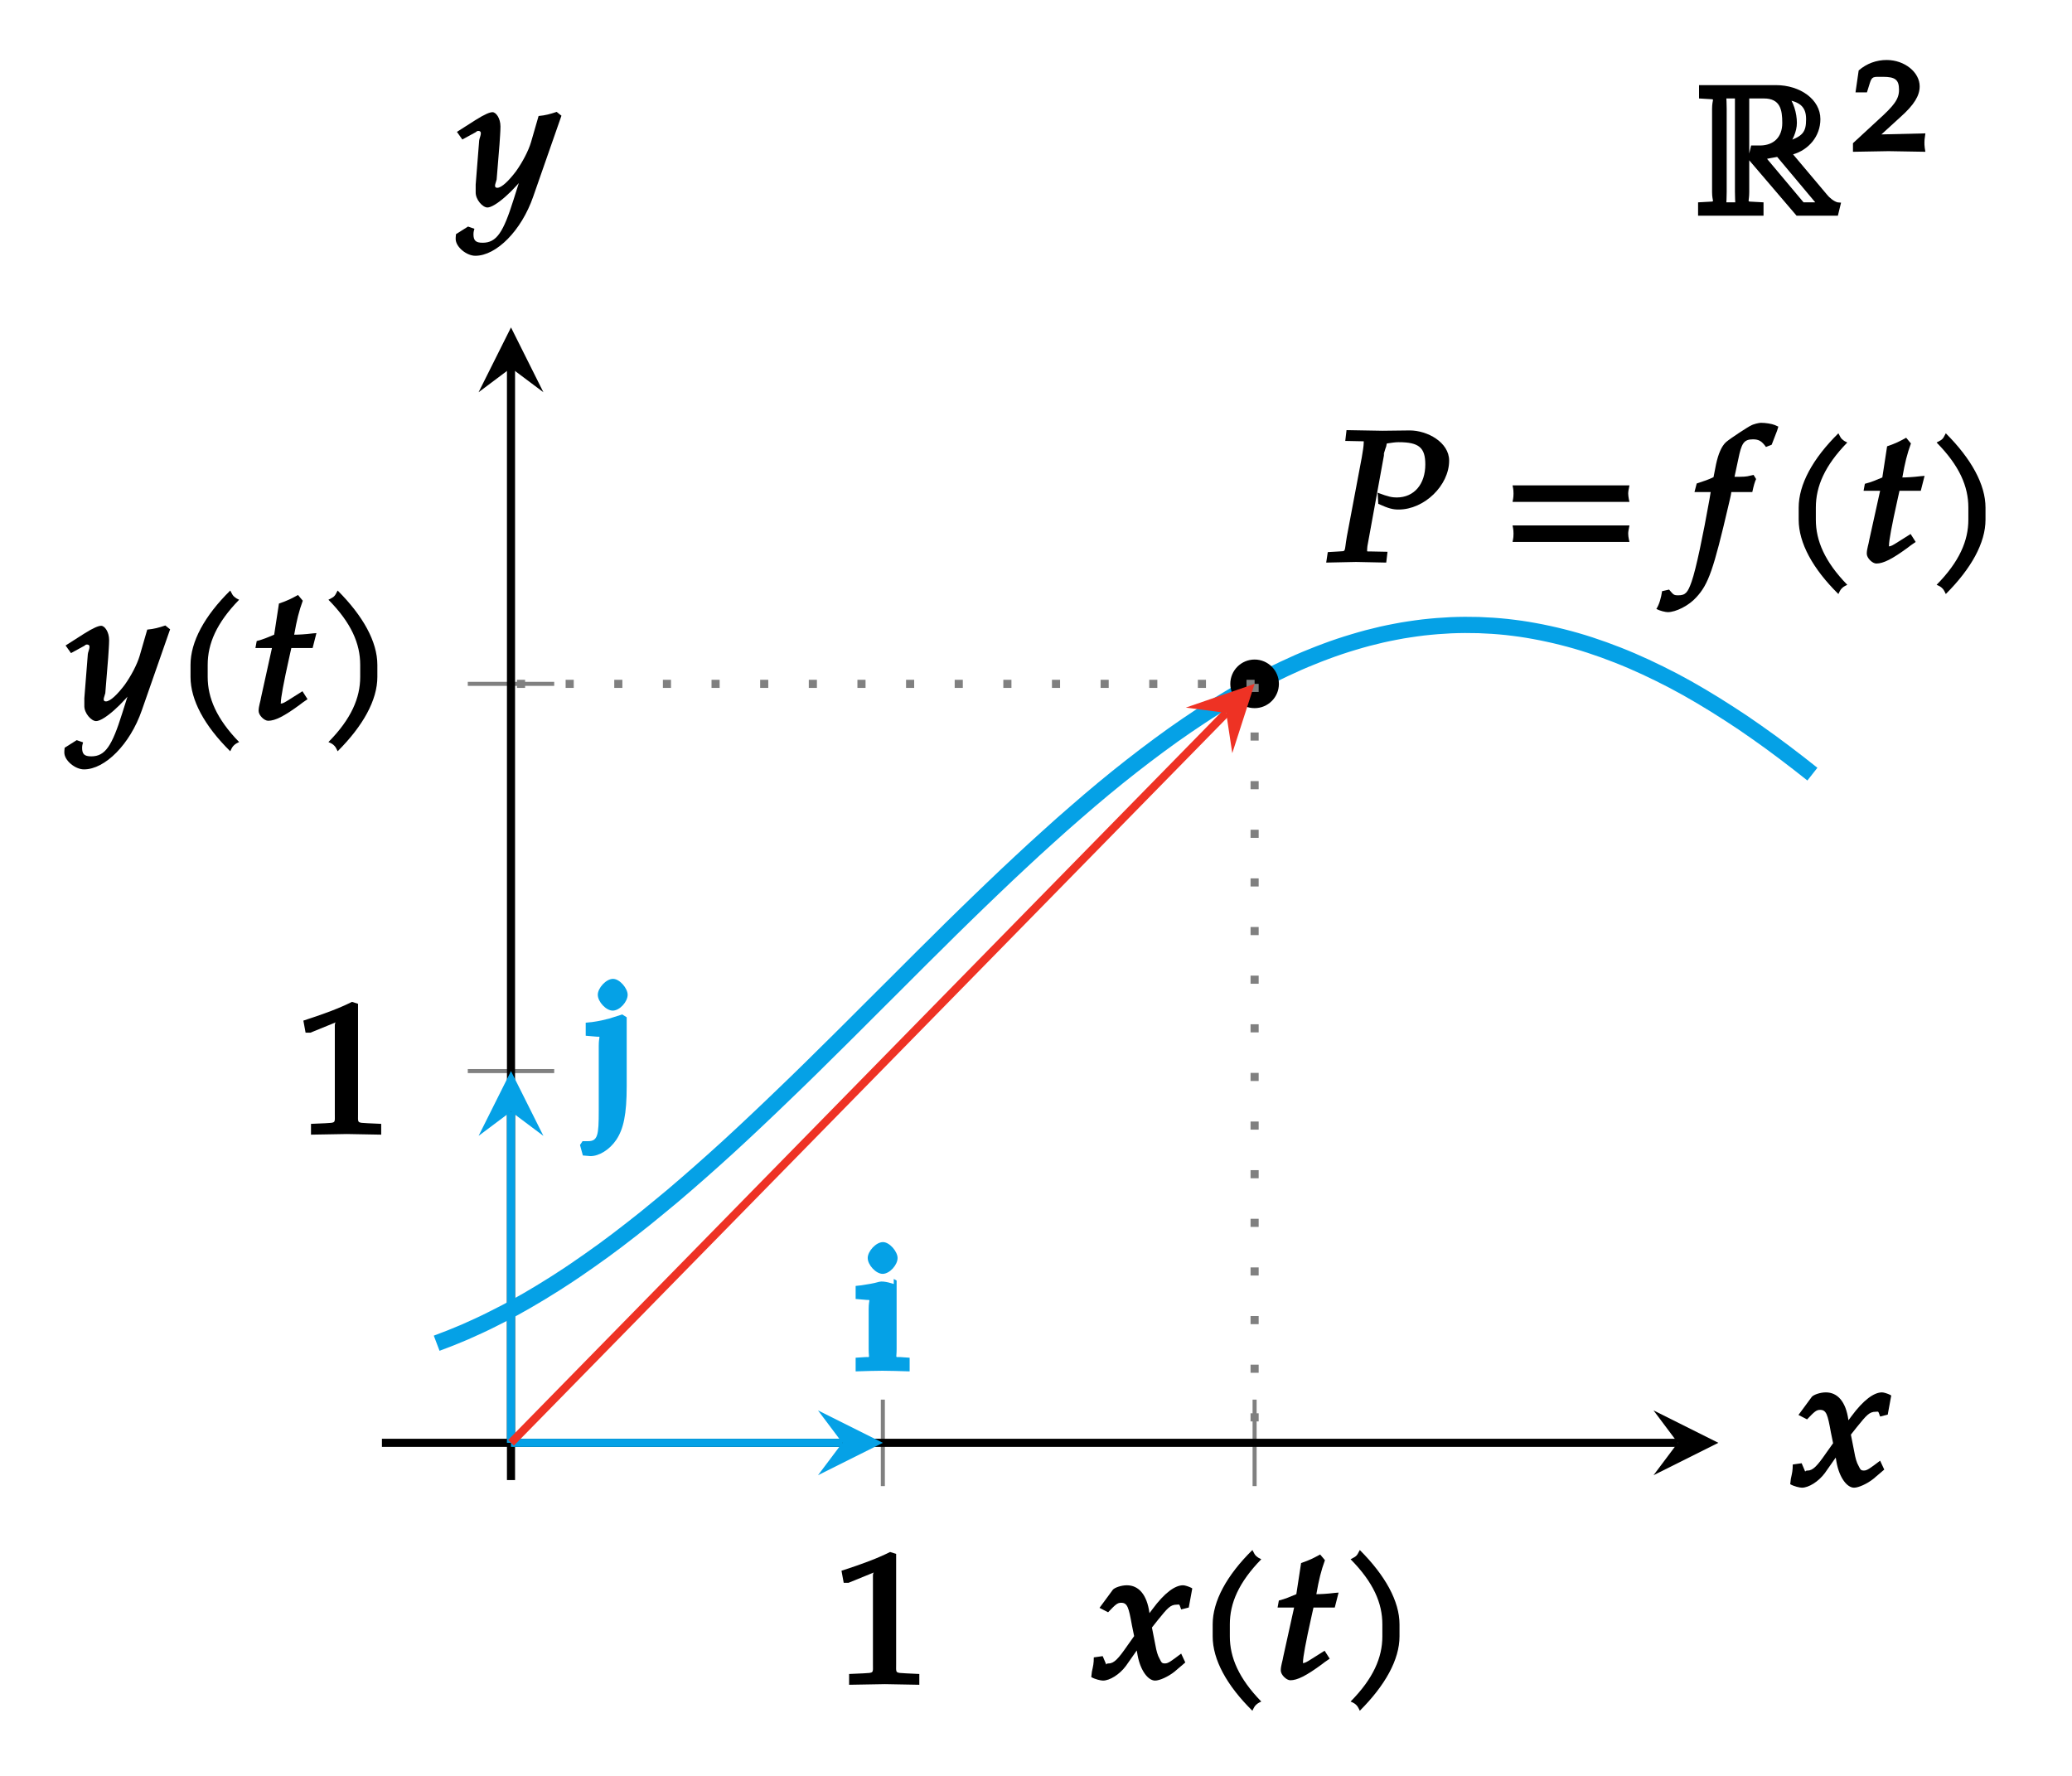 <?xml version="1.0" encoding="UTF-8"?>
<svg xmlns="http://www.w3.org/2000/svg" xmlns:xlink="http://www.w3.org/1999/xlink" width="101.91pt" height="87.36pt" viewBox="0 0 101.91 87.36" version="1.1">
<defs>
<g>
<symbol overflow="visible" id="glyph0-0">
<path style="stroke:none;" d=""/>
</symbol>
<symbol overflow="visible" id="glyph0-1">
<path style="stroke:none;" d="M 4.328 -0.109 L 4.328 -0.5 L 3.672 -0.531 C 3.125 -0.562 3.188 -0.531 3.188 -1 L 3.188 -6.406 L 2.891 -6.5 C 2.266 -6.188 1.562 -5.922 0.5 -5.578 L 0.609 -4.984 L 0.844 -4.984 L 2.109 -5.5 L 2.141 -5.5 C 2.188 -5.5 2.047 -5.562 2.047 -5.344 L 2.047 -1 C 2.047 -0.531 2.109 -0.562 1.578 -0.531 L 0.875 -0.5 L 0.875 0.031 L 2.641 0 L 4.328 0.031 Z M 4.328 -0.109 "/>
</symbol>
<symbol overflow="visible" id="glyph0-2">
<path style="stroke:none;" d="M 4.938 -4.469 C 4.812 -4.531 4.625 -4.594 4.531 -4.594 C 4.141 -4.594 3.625 -4.234 3.016 -3.406 L 2.656 -2.922 L 2.938 -2.812 L 2.875 -3.25 C 2.75 -4.141 2.344 -4.594 1.766 -4.594 C 1.5 -4.594 1.172 -4.484 1.078 -4.375 L 0.422 -3.484 L 0.844 -3.266 C 1.203 -3.641 1.297 -3.734 1.484 -3.734 C 1.797 -3.734 1.859 -3.5 2.016 -2.625 L 2.125 -2.094 L 1.781 -1.609 C 1.359 -1 1.141 -0.75 0.875 -0.75 C 0.719 -0.75 0.766 -0.656 0.75 -0.703 L 0.578 -1.109 L 0.141 -1.047 C 0.141 -0.75 0.109 -0.625 0.047 -0.344 C 0.031 -0.234 0.031 -0.203 0.016 -0.078 C 0.203 0.031 0.484 0.094 0.594 0.094 C 0.922 0.094 1.406 -0.203 1.719 -0.625 L 2.453 -1.672 L 2.188 -1.766 L 2.297 -1.141 C 2.438 -0.391 2.812 0.094 3.156 0.094 C 3.375 0.094 3.797 -0.094 4.109 -0.344 L 4.641 -0.797 L 4.438 -1.234 C 3.922 -0.844 3.797 -0.75 3.641 -0.75 C 3.484 -0.75 3.469 -0.797 3.375 -0.984 C 3.281 -1.141 3.219 -1.375 3.172 -1.641 L 3 -2.516 L 3.297 -2.891 C 3.766 -3.469 3.906 -3.641 4.219 -3.641 C 4.375 -3.641 4.328 -3.703 4.438 -3.406 L 4.812 -3.5 L 4.984 -4.438 Z M 4.938 -4.469 "/>
</symbol>
<symbol overflow="visible" id="glyph0-3">
<path style="stroke:none;" d="M 3.188 -5.938 C 3.141 -5.969 3.094 -6 3.047 -6.047 C 3 -6.094 2.969 -6.141 2.875 -6.328 C 1.609 -5.078 0.922 -3.812 0.922 -2.672 L 0.922 -2.078 C 0.922 -0.938 1.609 0.328 2.875 1.578 C 2.969 1.375 3 1.344 3.047 1.297 C 3.094 1.25 3.141 1.203 3.312 1.125 C 2.203 -0.016 1.766 -1.047 1.766 -2.078 L 1.766 -2.672 C 1.766 -3.719 2.203 -4.734 3.312 -5.875 Z M 3.188 -5.938 "/>
</symbol>
<symbol overflow="visible" id="glyph0-4">
<path style="stroke:none;" d="M 3.125 -4.219 C 2.75 -4.172 2.406 -4.156 2.219 -4.156 C 2.344 -4.875 2.453 -5.312 2.641 -5.828 L 2.406 -6.109 C 2.062 -5.922 1.922 -5.844 1.469 -5.688 L 1.234 -4.156 C 0.938 -4.031 0.688 -3.922 0.375 -3.844 L 0.312 -3.5 L 1.125 -3.5 L 0.594 -1.094 C 0.562 -0.875 0.469 -0.641 0.469 -0.406 C 0.469 -0.188 0.75 0.078 0.938 0.078 C 1.281 0.078 1.719 -0.141 2.484 -0.703 C 2.656 -0.828 2.594 -0.797 2.875 -0.984 L 2.625 -1.375 L 2.031 -1 C 1.734 -0.812 1.656 -0.766 1.547 -0.766 C 1.469 -0.766 1.562 -0.703 1.562 -0.812 C 1.562 -1.047 1.688 -1.75 1.984 -3.078 L 2.078 -3.5 L 3.125 -3.5 L 3.312 -4.234 Z M 3.125 -4.219 "/>
</symbol>
<symbol overflow="visible" id="glyph0-5">
<path style="stroke:none;" d="M 2.875 -2.078 L 2.875 -2.672 C 2.875 -3.812 2.172 -5.078 0.922 -6.328 C 0.828 -6.141 0.797 -6.094 0.75 -6.047 C 0.703 -6 0.656 -5.969 0.469 -5.875 C 1.594 -4.734 2.031 -3.719 2.031 -2.672 L 2.031 -2.078 C 2.031 -1.047 1.594 -0.016 0.469 1.125 C 0.656 1.203 0.703 1.25 0.75 1.297 C 0.797 1.344 0.828 1.375 0.922 1.578 C 2.172 0.328 2.875 -0.938 2.875 -2.078 Z M 2.875 -2.078 "/>
</symbol>
<symbol overflow="visible" id="glyph0-6">
<path style="stroke:none;" d="M 4.984 -4.469 L 4.812 -4.609 C 4.484 -4.5 4.266 -4.438 3.922 -4.406 L 3.547 -3.109 C 3.422 -2.688 3.125 -2.125 2.812 -1.688 C 2.469 -1.234 2.109 -0.875 1.891 -0.875 C 1.672 -0.875 1.844 -1.172 1.859 -1.281 L 2 -3.016 C 2.016 -3.297 2.047 -3.641 2.047 -3.891 C 2.047 -4.297 1.828 -4.594 1.656 -4.594 C 1.531 -4.594 1.281 -4.5 0.812 -4.203 L -0.094 -3.625 L 0.172 -3.25 L 0.828 -3.609 C 0.875 -3.641 0.891 -3.672 0.953 -3.672 C 1.203 -3.672 1.016 -3.359 1 -3.203 L 0.828 -1.031 L 0.828 -0.672 C 0.812 -0.297 1.172 0.094 1.406 0.094 C 1.766 0.094 2.703 -0.703 3.438 -1.719 L 3.172 -1.812 L 2.688 -0.281 C 2.188 1.312 1.859 1.828 1.172 1.828 C 0.828 1.828 0.719 1.719 0.719 1.406 C 0.719 1.359 0.719 1.297 0.766 1.141 L 0.453 1.031 L -0.141 1.406 C -0.156 1.547 -0.156 1.594 -0.156 1.641 C -0.156 2.031 0.375 2.469 0.812 2.469 C 1.844 2.469 3.078 1.234 3.656 -0.438 L 5.047 -4.422 Z M 4.984 -4.469 "/>
</symbol>
<symbol overflow="visible" id="glyph0-7">
<path style="stroke:none;" d="M 6.047 -4.984 C 6.047 -5.891 4.969 -6.469 4.109 -6.469 C 3.672 -6.469 3.219 -6.453 2.766 -6.453 L 1 -6.484 L 0.938 -5.953 L 1.656 -5.938 C 1.891 -5.922 1.844 -5.984 1.844 -5.828 C 1.844 -5.703 1.797 -5.422 1.75 -5.141 L 1.016 -1.25 C 0.875 -0.438 1 -0.547 0.625 -0.516 L 0.078 -0.484 L 0 0.031 L 1.469 0 L 2.953 0.031 L 3.016 -0.5 L 2.219 -0.516 C 1.969 -0.531 2.016 -0.469 2.016 -0.656 C 2.016 -0.734 2.031 -0.797 2.062 -0.969 L 2.859 -5.344 L 2.812 -5.234 C 2.812 -5.234 2.891 -5.531 2.953 -5.688 C 2.953 -5.734 2.984 -5.828 2.984 -5.828 C 3.219 -5.859 3.375 -5.891 3.562 -5.891 C 4.562 -5.891 4.875 -5.625 4.875 -4.797 C 4.875 -3.828 4.328 -3.172 3.469 -3.172 C 3.25 -3.172 3.062 -3.203 2.531 -3.406 L 2.562 -2.859 C 3.078 -2.625 3.281 -2.578 3.562 -2.578 C 4.828 -2.578 6.047 -3.766 6.047 -4.984 Z M 6.047 -4.984 "/>
</symbol>
<symbol overflow="visible" id="glyph0-8">
<path style="stroke:none;" d="M 6.25 -3.094 C 6.234 -3.188 6.219 -3.281 6.219 -3.359 C 6.219 -3.453 6.234 -3.547 6.281 -3.766 L 0.531 -3.766 C 0.578 -3.547 0.578 -3.453 0.578 -3.359 C 0.578 -3.281 0.578 -3.188 0.531 -2.953 L 6.281 -2.953 Z M 6.25 -1.125 C 6.234 -1.203 6.219 -1.297 6.219 -1.391 C 6.219 -1.484 6.234 -1.562 6.281 -1.797 L 0.531 -1.797 C 0.578 -1.562 0.578 -1.484 0.578 -1.391 C 0.578 -1.297 0.578 -1.203 0.531 -0.984 L 6.281 -0.984 Z M 6.25 -1.125 "/>
</symbol>
<symbol overflow="visible" id="glyph0-9">
<path style="stroke:none;" d="M 4.125 -6.734 C 3.969 -6.797 3.672 -6.844 3.438 -6.844 C 3.344 -6.844 3.062 -6.781 2.938 -6.703 C 2.875 -6.688 1.953 -6.094 1.719 -5.891 C 1.5 -5.688 1.344 -5.312 1.234 -4.812 L 1.109 -4.172 C 0.859 -4.047 0.656 -3.984 0.281 -3.859 L 0.172 -3.438 L 0.969 -3.438 L 0.906 -3.062 C 0.594 -1.312 0.25 0.344 0.031 0.969 C -0.156 1.5 -0.266 1.641 -0.625 1.641 C -0.859 1.641 -0.859 1.609 -1.078 1.359 L -1.422 1.438 C -1.469 1.766 -1.562 2.094 -1.703 2.312 C -1.531 2.406 -1.25 2.469 -1.141 2.469 C -0.75 2.469 -0.109 2.156 0.266 1.734 C 0.859 1.094 1.109 0.375 1.844 -2.781 C 1.891 -3 1.969 -3.281 1.984 -3.438 L 3.016 -3.438 C 3.078 -3.734 3.141 -3.953 3.203 -4.078 L 3.078 -4.281 L 2.938 -4.25 C 2.703 -4.188 2.594 -4.188 2.125 -4.188 L 2.141 -4.188 L 2.328 -5.062 C 2.484 -5.828 2.594 -6.031 3.047 -6.031 C 3.344 -6.031 3.484 -5.938 3.688 -5.656 L 3.969 -5.766 L 4.234 -6.453 L 4.297 -6.656 Z M 4.125 -6.734 "/>
</symbol>
<symbol overflow="visible" id="glyph0-10">
<path style="stroke:none;" d="M 7.422 -0.656 C 7.234 -0.703 7 -0.906 6.906 -1.031 L 5.234 -3.016 C 5.984 -3.234 6.578 -3.891 6.578 -4.75 C 6.578 -5.719 5.578 -6.422 4.391 -6.422 L 0.609 -6.422 L 0.609 -5.766 L 1.141 -5.734 C 1.406 -5.719 1.25 -5.766 1.25 -5.25 L 1.25 -1.172 C 1.25 -0.656 1.406 -0.703 1.141 -0.688 L 0.562 -0.656 L 0.562 0 L 3.781 0 L 3.781 -0.656 L 3.203 -0.688 C 2.953 -0.703 3.078 -0.656 3.078 -1.172 L 3.078 -5.766 L 3.797 -5.766 C 4.609 -5.766 4.703 -5.203 4.703 -4.562 C 4.703 -3.844 4.266 -3.469 3.641 -3.453 L 3.172 -3.453 L 3.016 -2.797 L 5.406 0 L 7.438 0 L 7.594 -0.641 Z M 5.875 -4.75 C 5.875 -4.109 5.719 -3.891 4.859 -3.625 L 4.969 -3.406 C 5.203 -3.672 5.422 -4.141 5.422 -4.562 C 5.422 -5.047 5.25 -5.625 4.953 -5.953 L 4.844 -5.719 C 5.547 -5.609 5.875 -5.375 5.875 -4.75 Z M 6.656 -0.656 L 5.75 -0.656 L 3.953 -2.797 C 3.953 -2.797 4.25 -2.859 4.453 -2.891 L 6.391 -0.578 C 6.422 -0.531 6.469 -0.484 6.531 -0.438 Z M 2.578 -0.656 L 1.953 -0.656 C 1.953 -0.672 1.969 -0.875 1.969 -1.172 L 1.969 -5.25 C 1.969 -5.547 1.953 -5.75 1.953 -5.766 L 2.375 -5.766 L 2.375 -1.172 C 2.375 -0.875 2.391 -0.672 2.391 -0.656 Z M 2.578 -0.656 "/>
</symbol>
<symbol overflow="visible" id="glyph1-0">
<path style="stroke:none;" d=""/>
</symbol>
<symbol overflow="visible" id="glyph1-1">
<path style="stroke:none;" d="M 2.812 -0.141 L 2.812 -0.641 L 2.359 -0.672 C 2.078 -0.688 2.172 -0.578 2.172 -1.062 L 2.172 -4.438 L 2.031 -4.516 L 2.031 -4.266 C 2.031 -4.266 1.562 -4.438 1.312 -4.375 C 0.984 -4.281 0.812 -4.266 0.438 -4.203 L 0.156 -4.172 L 0.156 -3.531 L 0.703 -3.484 C 0.922 -3.469 0.797 -3.562 0.797 -3.031 L 0.797 -1.062 C 0.797 -0.578 0.891 -0.688 0.625 -0.672 L 0.156 -0.641 L 0.156 0.031 C 0.688 0.016 1.078 0 1.469 0 C 1.859 0 2.266 0.016 2.812 0.031 Z M 2.219 -5.547 C 2.219 -5.859 1.828 -6.328 1.5 -6.328 C 1.156 -6.328 0.75 -5.875 0.75 -5.547 C 0.75 -5.203 1.156 -4.766 1.484 -4.766 C 1.828 -4.766 2.219 -5.203 2.219 -5.547 Z M 2.219 -5.547 "/>
</symbol>
<symbol overflow="visible" id="glyph1-2">
<path style="stroke:none;" d="M 2.172 -1.047 L 2.172 -4.438 L 1.953 -4.578 L 1.312 -4.375 C 1.078 -4.312 0.812 -4.25 0.469 -4.203 L 0.156 -4.172 L 0.156 -3.531 L 0.703 -3.484 C 0.922 -3.469 0.797 -3.562 0.797 -3.031 L 0.797 0.172 C 0.797 1.359 0.75 1.656 0.266 1.656 L 0 1.656 L -0.125 1.844 L 0.016 2.359 C 0.172 2.375 0.359 2.391 0.391 2.391 C 0.812 2.391 1.328 2.078 1.656 1.594 C 2.016 1.062 2.172 0.328 2.172 -1.047 Z M 2.219 -5.547 C 2.219 -5.859 1.828 -6.328 1.5 -6.328 C 1.156 -6.328 0.75 -5.875 0.75 -5.547 C 0.75 -5.203 1.156 -4.766 1.484 -4.766 C 1.828 -4.766 2.219 -5.203 2.219 -5.547 Z M 2.219 -5.547 "/>
</symbol>
<symbol overflow="visible" id="glyph2-0">
<path style="stroke:none;" d=""/>
</symbol>
<symbol overflow="visible" id="glyph2-1">
<path style="stroke:none;" d="M 3.578 -0.156 C 3.562 -0.281 3.562 -0.344 3.562 -0.438 C 3.562 -0.516 3.562 -0.562 3.609 -0.875 L 0.969 -0.812 L 1.109 -0.516 L 2.375 -1.672 C 3.062 -2.281 3.328 -2.734 3.328 -3.188 C 3.328 -3.875 2.594 -4.484 1.703 -4.484 C 1.203 -4.484 0.719 -4.312 0.328 -3.969 L 0.172 -2.891 L 0.734 -2.891 L 0.875 -3.344 C 0.984 -3.688 1.047 -3.656 1.516 -3.656 C 2.125 -3.656 2.312 -3.516 2.312 -3.016 C 2.312 -2.562 2.078 -2.25 1.281 -1.531 L 0.047 -0.391 L 0.047 0.031 L 1.797 0 L 3.609 0.031 Z M 3.578 -0.156 "/>
</symbol>
</g>
</defs>
<g id="surface1">
<path style="fill:none;stroke-width:0.199;stroke-linecap:butt;stroke-linejoin:miter;stroke:rgb(50%,50%,50%);stroke-opacity:1;stroke-miterlimit:10;" d="M 21.947 -0.299 L 21.947 3.955 M 40.232 -0.299 L 40.232 3.955 " transform="matrix(1,0,0,-1,21.475,72.799)"/>
<path style="fill:none;stroke-width:0.199;stroke-linecap:butt;stroke-linejoin:miter;stroke:rgb(50%,50%,50%);stroke-opacity:1;stroke-miterlimit:10;" d="M 1.533 20.115 L 5.783 20.115 M 1.533 39.162 L 5.783 39.162 " transform="matrix(1,0,0,-1,21.475,72.799)"/>
<path style="fill:none;stroke-width:0.399;stroke-linecap:butt;stroke-linejoin:miter;stroke:rgb(0%,0%,0%);stroke-opacity:1;stroke-miterlimit:10;" d="M -2.69 1.83 L 61.048 1.83 " transform="matrix(1,0,0,-1,21.475,72.799)"/>
<path style=" stroke:none;fill-rule:nonzero;fill:rgb(0%,0%,0%);fill-opacity:1;" d="M 84.516 70.969 L 81.328 69.375 L 82.523 70.969 L 81.328 72.562 "/>
<path style="fill:none;stroke-width:0.399;stroke-linecap:butt;stroke-linejoin:miter;stroke:rgb(0%,0%,0%);stroke-opacity:1;stroke-miterlimit:10;" d="M 3.658 -0.002 L 3.658 54.701 " transform="matrix(1,0,0,-1,21.475,72.799)"/>
<path style=" stroke:none;fill-rule:nonzero;fill:rgb(0%,0%,0%);fill-opacity:1;" d="M 25.133 16.105 L 23.539 19.293 L 25.133 18.098 L 26.727 19.293 "/>
<g style="fill:rgb(0%,0%,0%);fill-opacity:1;">
  <use xlink:href="#glyph0-1" x="40.888" y="82.839"/>
</g>
<g style="fill:rgb(0%,0%,0%);fill-opacity:1;">
  <use xlink:href="#glyph0-2" x="53.657" y="82.57"/>
  <use xlink:href="#glyph0-3" x="58.723" y="82.57"/>
  <use xlink:href="#glyph0-4" x="62.525" y="82.57"/>
  <use xlink:href="#glyph0-5" x="65.959" y="82.57"/>
</g>
<g style="fill:rgb(0%,0%,0%);fill-opacity:1;">
  <use xlink:href="#glyph0-1" x="14.421" y="55.78"/>
</g>
<g style="fill:rgb(0%,0%,0%);fill-opacity:1;">
  <use xlink:href="#glyph0-6" x="3.32" y="35.375"/>
</g>
<g style="fill:rgb(0%,0%,0%);fill-opacity:1;">
  <use xlink:href="#glyph0-3" x="8.449" y="35.375"/>
  <use xlink:href="#glyph0-4" x="12.251" y="35.375"/>
  <use xlink:href="#glyph0-5" x="15.685" y="35.375"/>
</g>
<path style="fill:none;stroke-width:0.797;stroke-linecap:butt;stroke-linejoin:miter;stroke:rgb(1.999%,63.1%,90.199%);stroke-opacity:1;stroke-miterlimit:10;" d="M 0.002 6.729 C 0.002 6.729 0.494 6.916 0.685 6.99 C 0.873 7.065 1.177 7.19 1.369 7.272 C 1.556 7.354 1.861 7.49 2.052 7.58 C 2.24 7.666 2.545 7.811 2.732 7.908 C 2.923 8.002 3.228 8.158 3.416 8.256 C 3.607 8.358 3.912 8.522 4.099 8.631 C 4.291 8.736 4.595 8.912 4.783 9.026 C 4.974 9.135 5.279 9.322 5.466 9.44 C 5.658 9.557 5.963 9.748 6.15 9.873 C 6.341 9.994 6.646 10.197 6.834 10.326 C 7.025 10.455 7.33 10.666 7.517 10.799 C 7.709 10.932 8.013 11.151 8.201 11.287 C 8.392 11.428 8.697 11.654 8.884 11.795 C 9.076 11.94 9.38 12.174 9.568 12.322 C 9.759 12.471 10.064 12.709 10.252 12.861 C 10.443 13.014 10.748 13.264 10.935 13.42 C 11.127 13.576 11.431 13.826 11.619 13.986 C 11.81 14.147 12.115 14.408 12.302 14.572 C 12.494 14.736 12.795 15.002 12.986 15.17 C 13.177 15.338 13.478 15.608 13.67 15.779 C 13.861 15.947 14.162 16.225 14.353 16.397 C 14.545 16.572 14.845 16.854 15.037 17.029 C 15.224 17.205 15.529 17.49 15.72 17.67 C 15.908 17.846 16.212 18.135 16.404 18.319 C 16.591 18.498 16.896 18.791 17.087 18.975 C 17.275 19.154 17.58 19.451 17.771 19.635 C 17.959 19.819 18.263 20.119 18.455 20.303 C 18.642 20.49 18.947 20.791 19.138 20.979 C 19.326 21.166 19.63 21.467 19.822 21.654 C 20.009 21.842 20.314 22.147 20.505 22.334 C 20.693 22.526 20.998 22.826 21.189 23.018 C 21.377 23.205 21.681 23.51 21.873 23.701 C 22.06 23.889 22.365 24.194 22.556 24.381 C 22.744 24.572 23.048 24.877 23.24 25.065 C 23.427 25.256 23.732 25.557 23.923 25.748 C 24.111 25.936 24.416 26.236 24.607 26.424 C 24.795 26.611 25.099 26.912 25.287 27.1 C 25.478 27.283 25.783 27.584 25.97 27.768 C 26.162 27.951 26.466 28.248 26.654 28.432 C 26.845 28.615 27.15 28.908 27.337 29.088 C 27.529 29.272 27.834 29.561 28.021 29.74 C 28.212 29.92 28.517 30.205 28.705 30.381 C 28.896 30.557 29.201 30.838 29.388 31.014 C 29.58 31.19 29.884 31.467 30.072 31.635 C 30.263 31.807 30.568 32.08 30.755 32.248 C 30.947 32.416 31.252 32.682 31.439 32.846 C 31.63 33.014 31.935 33.272 32.123 33.436 C 32.314 33.596 32.619 33.85 32.806 34.01 C 32.998 34.166 33.302 34.412 33.49 34.569 C 33.681 34.721 33.986 34.963 34.173 35.111 C 34.365 35.26 34.67 35.494 34.857 35.639 C 35.048 35.783 35.349 36.01 35.541 36.151 C 35.732 36.291 36.033 36.51 36.224 36.647 C 36.416 36.779 36.716 36.99 36.908 37.123 C 37.099 37.252 37.4 37.455 37.591 37.58 C 37.779 37.705 38.084 37.901 38.275 38.018 C 38.462 38.135 38.767 38.322 38.959 38.436 C 39.146 38.549 39.451 38.729 39.642 38.834 C 39.83 38.944 40.134 39.111 40.326 39.213 C 40.513 39.315 40.818 39.471 41.009 39.569 C 41.197 39.662 41.502 39.811 41.693 39.901 C 41.88 39.99 42.185 40.127 42.377 40.213 C 42.564 40.295 42.869 40.424 43.06 40.498 C 43.248 40.576 43.552 40.694 43.744 40.764 C 43.931 40.834 44.236 40.944 44.427 41.006 C 44.615 41.069 44.92 41.166 45.111 41.221 C 45.298 41.279 45.603 41.365 45.795 41.416 C 45.982 41.463 46.287 41.537 46.478 41.584 C 46.666 41.627 46.97 41.69 47.162 41.725 C 47.349 41.764 47.654 41.815 47.841 41.842 C 48.033 41.873 48.337 41.912 48.525 41.936 C 48.716 41.959 49.021 41.986 49.209 42.002 C 49.4 42.018 49.705 42.037 49.892 42.045 C 50.084 42.053 50.388 42.061 50.576 42.061 C 50.767 42.061 51.072 42.057 51.259 42.053 C 51.451 42.045 51.755 42.029 51.943 42.018 C 52.134 42.006 52.439 41.979 52.627 41.959 C 52.818 41.936 53.123 41.901 53.31 41.873 C 53.502 41.846 53.806 41.795 53.994 41.76 C 54.185 41.725 54.49 41.666 54.677 41.623 C 54.869 41.584 55.173 41.51 55.361 41.463 C 55.552 41.416 55.857 41.334 56.045 41.279 C 56.236 41.225 56.541 41.131 56.728 41.069 C 56.92 41.006 57.224 40.901 57.412 40.834 C 57.603 40.764 57.904 40.651 58.095 40.576 C 58.287 40.502 58.587 40.377 58.779 40.295 C 58.97 40.213 59.271 40.076 59.462 39.99 C 59.654 39.901 59.955 39.756 60.146 39.662 C 60.337 39.569 60.638 39.412 60.83 39.315 C 61.017 39.213 61.322 39.049 61.513 38.944 C 61.701 38.838 62.005 38.662 62.197 38.549 C 62.384 38.44 62.689 38.252 62.88 38.135 C 63.068 38.018 63.373 37.826 63.564 37.701 C 63.752 37.58 64.056 37.377 64.248 37.252 C 64.435 37.123 64.74 36.912 64.931 36.779 C 65.119 36.647 65.423 36.428 65.615 36.291 C 65.802 36.151 66.107 35.928 66.298 35.783 C 66.486 35.639 66.791 35.408 66.982 35.26 C 67.17 35.111 67.666 34.721 67.666 34.721 " transform="matrix(1,0,0,-1,21.475,72.799)"/>
<path style="fill:none;stroke-width:0.399;stroke-linecap:butt;stroke-linejoin:miter;stroke:rgb(1.999%,63.1%,90.199%);stroke-opacity:1;stroke-miterlimit:10;" d="M 3.658 1.83 L 19.955 1.83 " transform="matrix(1,0,0,-1,21.475,72.799)"/>
<path style=" stroke:none;fill-rule:nonzero;fill:rgb(1.999%,63.1%,90.199%);fill-opacity:1;" d="M 43.422 70.969 L 40.234 69.375 L 41.43 70.969 L 40.234 72.562 "/>
<g style="fill:rgb(1.961%,63.135%,90.195%);fill-opacity:1;">
  <use xlink:href="#glyph1-1" x="41.928" y="67.424"/>
</g>
<path style="fill:none;stroke-width:0.399;stroke-linecap:butt;stroke-linejoin:miter;stroke:rgb(1.999%,63.1%,90.199%);stroke-opacity:1;stroke-miterlimit:10;" d="M 3.658 1.83 L 3.658 18.123 " transform="matrix(1,0,0,-1,21.475,72.799)"/>
<path style=" stroke:none;fill-rule:nonzero;fill:rgb(1.999%,63.1%,90.199%);fill-opacity:1;" d="M 25.133 52.684 L 23.539 55.871 L 25.133 54.676 L 26.727 55.871 "/>
<g style="fill:rgb(1.961%,63.135%,90.195%);fill-opacity:1;">
  <use xlink:href="#glyph1-2" x="28.652" y="54.476"/>
</g>
<path style=" stroke:none;fill-rule:nonzero;fill:rgb(0%,0%,0%);fill-opacity:1;" d="M 62.902 33.637 C 62.902 32.977 62.367 32.441 61.707 32.441 C 61.047 32.441 60.512 32.977 60.512 33.637 C 60.512 34.297 61.047 34.832 61.707 34.832 C 62.367 34.832 62.902 34.297 62.902 33.637 Z M 62.902 33.637 "/>
<g style="fill:rgb(0%,0%,0%);fill-opacity:1;">
  <use xlink:href="#glyph0-7" x="65.228" y="27.641"/>
</g>
<g style="fill:rgb(0%,0%,0%);fill-opacity:1;">
  <use xlink:href="#glyph0-8" x="73.863" y="27.641"/>
</g>
<g style="fill:rgb(0%,0%,0%);fill-opacity:1;">
  <use xlink:href="#glyph0-9" x="83.17" y="27.641"/>
</g>
<g style="fill:rgb(0%,0%,0%);fill-opacity:1;">
  <use xlink:href="#glyph0-3" x="87.545" y="27.641"/>
  <use xlink:href="#glyph0-4" x="91.347" y="27.641"/>
  <use xlink:href="#glyph0-5" x="94.781" y="27.641"/>
</g>
<path style="fill:none;stroke-width:0.399;stroke-linecap:butt;stroke-linejoin:miter;stroke:rgb(50%,50%,50%);stroke-opacity:1;stroke-dasharray:0.399,1.993;stroke-miterlimit:10;" d="M 40.232 39.162 L 40.232 1.83 " transform="matrix(1,0,0,-1,21.475,72.799)"/>
<path style="fill:none;stroke-width:0.399;stroke-linecap:butt;stroke-linejoin:miter;stroke:rgb(50%,50%,50%);stroke-opacity:1;stroke-dasharray:0.399,1.993;stroke-miterlimit:10;" d="M 40.232 39.162 L 3.658 39.162 " transform="matrix(1,0,0,-1,21.475,72.799)"/>
<path style="fill:none;stroke-width:0.399;stroke-linecap:butt;stroke-linejoin:miter;stroke:rgb(93.3%,19.6%,14.099%);stroke-opacity:1;stroke-miterlimit:10;" d="M 3.658 1.83 L 38.834 37.733 " transform="matrix(1,0,0,-1,21.475,72.799)"/>
<path style=" stroke:none;fill-rule:nonzero;fill:rgb(93.3%,19.6%,14.099%);fill-opacity:1;" d="M 61.707 33.637 L 58.324 34.805 L 60.309 35.066 L 60.609 37.047 "/>
<g style="fill:rgb(0%,0%,0%);fill-opacity:1;">
  <use xlink:href="#glyph0-10" x="82.957" y="10.609"/>
</g>
<g style="fill:rgb(0%,0%,0%);fill-opacity:1;">
  <use xlink:href="#glyph2-1" x="91.09" y="7.435"/>
</g>
<g style="fill:rgb(0%,0%,0%);fill-opacity:1;">
  <use xlink:href="#glyph0-2" x="88.035" y="73.082"/>
</g>
<g style="fill:rgb(0%,0%,0%);fill-opacity:1;">
  <use xlink:href="#glyph0-6" x="22.568" y="10.112"/>
</g>
</g>
</svg>
